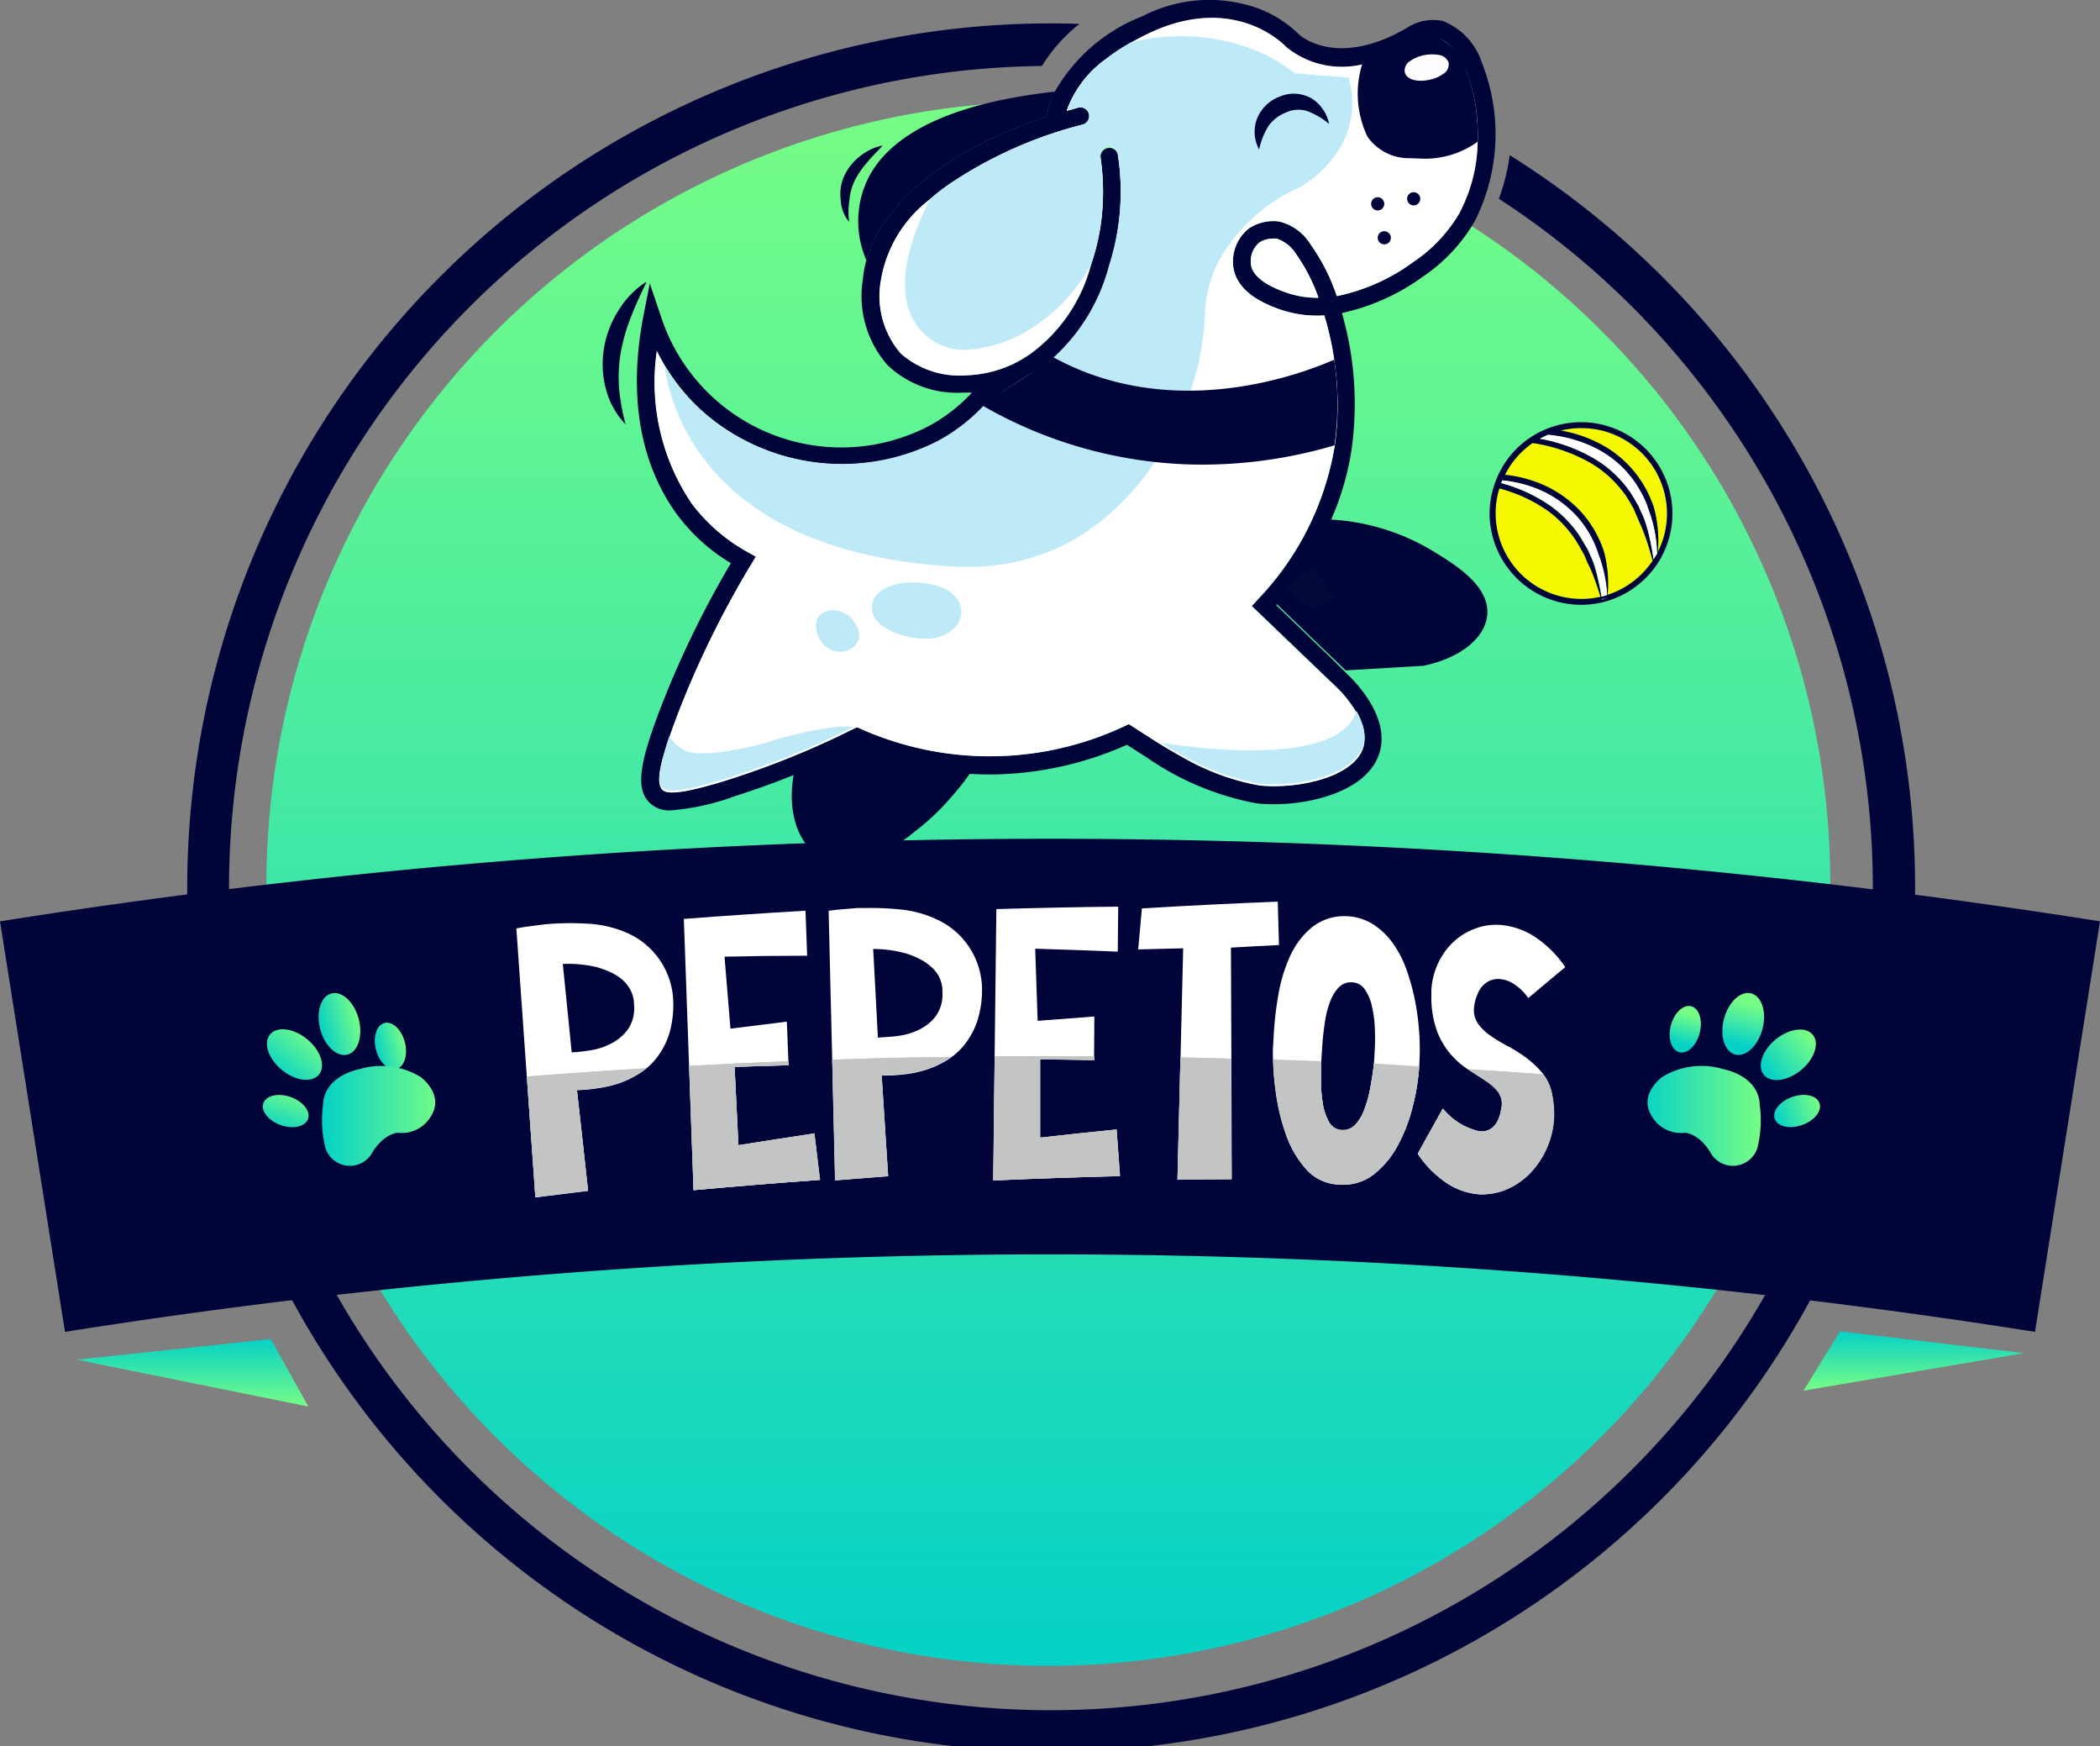 <svg xmlns="http://www.w3.org/2000/svg" xmlns:xlink="http://www.w3.org/1999/xlink" width="96.835" height="80.494" viewBox="0 0 96.835 80.494"><rect x="0" y="0" width="96.835" height="80.494" fill="#808080" stroke="none"/><defs><style>.a{fill:url(#a);}.b{fill:#000438;}.c{fill:#fff;}.d{fill:url(#b);}.e{fill:url(#c);}.f{fill:#c1c5c0;}.g{fill:#c3c5c5;}.h,.k{fill:#31323f;}.i{fill:#beeaf8;}.j{fill:#fffcff;}.k{opacity:0.1;}.l{fill:url(#d);}.m{fill:url(#e);}.n{fill:url(#f);}.o{fill:url(#g);}.p{fill:url(#h);}.q{fill:url(#i);}.r{fill:url(#j);}.s{fill:url(#k);}.t{fill:url(#l);}.u{fill:url(#m);}.v{fill:#f6f800;}</style><linearGradient id="a" x1="0.5" y1="1" x2="0.5" gradientUnits="objectBoundingBox"><stop offset="0" stop-color="#05d1c7"/><stop offset="1" stop-color="#77fd86"/></linearGradient><linearGradient id="b" x1="0.5" y1="1" x2="0.5" gradientUnits="objectBoundingBox"><stop offset="0" stop-color="#77fd86"/><stop offset="1" stop-color="#05d1c7"/></linearGradient><linearGradient id="c" y1="1" y2="0" xlink:href="#b"/><linearGradient id="d" x1="0.065" y1="0.5" x2="0.935" y2="0.5" xlink:href="#a"/><linearGradient id="e" x1="0.17" y1="0.5" x2="0.83" y2="0.5" xlink:href="#a"/><linearGradient id="f" x1="0.17" y1="0.5" x2="0.83" y2="0.5" xlink:href="#a"/><linearGradient id="g" x1="0.017" y1="0.5" x2="0.984" y2="0.5" xlink:href="#a"/><linearGradient id="h" x1="0.002" y1="0.5" x2="1" y2="0.5" xlink:href="#a"/><linearGradient id="i" x1="-0.192" y1="0.5" x2="1.192" y2="0.5" xlink:href="#a"/><linearGradient id="j" x1="-0.024" y1="0.5" x2="1.024" y2="0.5" xlink:href="#a"/><linearGradient id="k" x1="-0.025" y1="0.5" x2="1.025" y2="0.5" xlink:href="#a"/><linearGradient id="l" x1="-0.27" y1="0.5" x2="1.268" y2="0.5" xlink:href="#a"/><linearGradient id="m" x1="0" y1="0.5" x2="0.998" y2="0.5" xlink:href="#a"/></defs><path class="a" d="M36.2,0A36.057,36.057,0,1,1,0,36.057,36.127,36.127,0,0,1,36.2,0Z" transform="translate(12.284 4.682)"/><path class="b" d="M138.3,85.764a9.1,9.1,0,0,1-.5,2.01,37.9,37.9,0,1,1-21.068-6.12,7.425,7.425,0,0,1,1.727-1.939c-.438-.018-.876-.025-1.319-.025A39.837,39.837,0,1,0,138.3,85.764Z" transform="translate(-68.685 -78.612)"/><path class="b" d="M133.837,266.025a290.6,290.6,0,0,0-90.84,0L40,247.1a309.871,309.871,0,0,1,96.835,0Z" transform="translate(-40 -204.627)"/><path class="c" d="M143.27,260.377l.357-.062.95-.125.344-.028a13.313,13.313,0,0,1,1.667,0,5.162,5.162,0,0,1,1.692.383,3.571,3.571,0,0,1,2.213,2.983v.018a4.773,4.773,0,0,1-.141,1.579,3.567,3.567,0,0,1-.546,1.132,3.154,3.154,0,0,1-.8.768,4.44,4.44,0,0,1-.908.461,5.073,5.073,0,0,1-.885.231c-.286.046-.521.078-.708.092l-.318.023a.428.428,0,0,1-.124,0q.261,2.324.516,4.648c-.812.1-1.614.2-2.43.3Q143.706,266.579,143.27,260.377Zm2.79,5.7a7.347,7.347,0,0,0,.74-.1,3,3,0,0,0,.892-.318,2.161,2.161,0,0,0,.74-.655,1.692,1.692,0,0,0,.261-1.118v-.12a1.526,1.526,0,0,0-.2-.62,1.649,1.649,0,0,0-.406-.461,2.575,2.575,0,0,0-.533-.316,4.608,4.608,0,0,0-.581-.207,5.724,5.724,0,0,0-1.561-.145q.207,2.038.41,4.074Z" transform="translate(-119.46 -217.579)"/><path class="c" d="M176.77,258.018q2.8-.214,5.61-.378l.076,2.075q-1.9,0-3.809.044.138,1.66.272,3.318,1.3-.166,2.6-.323l.081,2.01q-1.245.035-2.49.078.09,1.805.178,3.608,1.75-.279,3.5-.542c.085.715.168,1.427.254,2.142q-2.919.208-5.826.473Q176.989,264.271,176.77,258.018Z" transform="translate(-145.237 -215.657)"/><path class="c" d="M205.73,257.2l.36-.046.955-.081h.344a13.076,13.076,0,0,1,1.665.069,5.074,5.074,0,0,1,1.672.461,3.571,3.571,0,0,1,2.075,3.085v.016a4.689,4.689,0,0,1-.214,1.572,3.571,3.571,0,0,1-.6,1.107,3.189,3.189,0,0,1-.839.729,4.562,4.562,0,0,1-.922.417,5.051,5.051,0,0,1-.895.2c-.288.035-.526.055-.712.06H208.3a.358.358,0,0,1-.124-.014q.148,2.336.3,4.667-1.22.09-2.439.191Q205.875,263.41,205.73,257.2Zm2.518,5.829a7.152,7.152,0,0,0,.742-.069,3.019,3.019,0,0,0,.906-.277,2.138,2.138,0,0,0,.77-.618,1.7,1.7,0,0,0,.311-1.107v-.118a1.5,1.5,0,0,0-.171-.629,1.644,1.644,0,0,0-.385-.461,2.606,2.606,0,0,0-.516-.341,4.635,4.635,0,0,0-.569-.231,5.69,5.69,0,0,0-1.552-.217q.111,2.045.217,4.088Z" transform="translate(-167.52 -215.214)"/><path class="c" d="M238.778,256.933q2.808-.083,5.619-.113l-.021,2.075q-1.9-.078-3.807-.136.06,1.665.113,3.325,1.307-.1,2.615-.2l-.014,2.013q-1.245-.023-2.49-.039v3.613q1.764-.2,3.528-.376l.152,2.151q-2.923.069-5.842.2Q238.7,263.19,238.778,256.933Z" transform="translate(-192.834 -215.025)"/><path class="c" d="M269.715,257.971q-1.038.021-2.075.051.083-.948.171-1.891,3.126-.187,6.264-.311.032,1,.058,2c-.738.037-1.478.076-2.216.12q.025,5.34.037,10.677-1.25,0-2.5.025Q269.579,263.3,269.715,257.971Z" transform="translate(-215.156 -214.255)"/><path class="c" d="M297.659,271.116a2.128,2.128,0,0,1-1.533-.692,4.758,4.758,0,0,1-.941-1.6,9.556,9.556,0,0,1-.48-2.006,13.424,13.424,0,0,1-.127-1.932l.042-.733a15.892,15.892,0,0,1,.214-1.808,7.19,7.19,0,0,1,.537-1.764,3.689,3.689,0,0,1,1.005-1.328,2.393,2.393,0,0,1,1.593-.514,2.441,2.441,0,0,1,1.213.364,3.315,3.315,0,0,1,.922.874,5.071,5.071,0,0,1,.636,1.229,10.043,10.043,0,0,1,.39,1.418,11.442,11.442,0,0,1,.194,1.462,10.8,10.8,0,0,1,.012,1.36,1.2,1.2,0,0,1-.012.2,9.851,9.851,0,0,1-.3,1.87,7.578,7.578,0,0,1-.692,1.8,4.24,4.24,0,0,1-1.107,1.326A2.29,2.29,0,0,1,297.659,271.116Zm.1-2.5a.77.77,0,0,0,.625-.263,2.1,2.1,0,0,0,.422-.722,6,6,0,0,0,.258-.959c.065-.346.115-.671.154-.975s.039-.544.058-.816a10,10,0,0,0,0-1.017,5.037,5.037,0,0,0-.138-1,2.144,2.144,0,0,0-.327-.759.727.727,0,0,0-.576-.318.791.791,0,0,0-.629.244,1.923,1.923,0,0,0-.4.676,4.46,4.46,0,0,0-.231.922c-.051.344-.09.68-.115,1.01l-.048.749c-.014.307-.018.641-.016,1.005a6.034,6.034,0,0,0,.09,1.028,2.391,2.391,0,0,0,.288.823.673.673,0,0,0,.572.357Z" transform="translate(-235.883 -216.503)"/><path class="c" d="M326.36,272.883a3.14,3.14,0,0,1-1.436-.486,4.812,4.812,0,0,1-1.383-1.383q.574-1.035,1.153-2.075a3,3,0,0,0,1.69,1.047q.752.053.975-.871l.055-.3a.941.941,0,0,0-.2-.692,2.579,2.579,0,0,0-.583-.5l-.772-.5a3.787,3.787,0,0,1-.791-.692,3.5,3.5,0,0,1-.629-1.054,4.555,4.555,0,0,1-.27-1.614c0-.09,0-.182,0-.272a3.373,3.373,0,0,1,.3-1.238,3.245,3.245,0,0,1,.692-.982,2.984,2.984,0,0,1,1-.629,2.714,2.714,0,0,1,1.2-.178,3.389,3.389,0,0,1,1.522.51,5.059,5.059,0,0,1,1.462,1.434q-.858.713-1.706,1.427a2.351,2.351,0,0,0-.611-.616,1.431,1.431,0,0,0-.71-.263.961.961,0,0,0-.574.141,1.125,1.125,0,0,0-.44.544,2.007,2.007,0,0,0-.168.655,1.088,1.088,0,0,0,.194.731,2.369,2.369,0,0,0,.579.551,7.929,7.929,0,0,0,.8.482,6.54,6.54,0,0,1,.851.539,4.2,4.2,0,0,1,.729.692,2.228,2.228,0,0,1,.438.975,4.506,4.506,0,0,1,.067,1.169,4,4,0,0,1-.362,1.383,3.95,3.95,0,0,1-.777,1.114,3.262,3.262,0,0,1-1.072.715,2.737,2.737,0,0,1-1.222.237Z" transform="translate(-258.167 -217.824)"/><path class="d" d="M55.33,344.39l8.953-.95,1.731,3.11Z" transform="translate(-51.796 -281.71)"/><path class="e" d="M400.7,344.624l1.688-2.734,8.478,1.005Z" transform="translate(-317.538 -280.516)"/><path class="f" d="M150.871,289.18a2.016,2.016,0,0,1-.249.182,4.513,4.513,0,0,1-.908.461,5.23,5.23,0,0,1-.883.231c-.286.046-.523.078-.712.09l-.314.025a.364.364,0,0,1-.127,0q.263,2.324.514,4.646-1.215.148-2.43.307l-.392-5.561Q148.118,289.341,150.871,289.18Z" transform="translate(-121.076 -239.933)"/><path class="f" d="M183.856,293.231c-1.948.138-3.887.3-5.831.475-.069-1.909-.138-3.823-.205-5.729q2.289-.129,4.579-.217v.184c-.83.023-1.655.048-2.485.076.055,1.206.118,2.407.175,3.613q1.75-.279,3.507-.544C183.688,291.8,183.768,292.516,183.856,293.231Z" transform="translate(-146.044 -238.84)"/><path class="f" d="M211.926,286.93a2.379,2.379,0,0,1-.231.145,4.133,4.133,0,0,1-.922.417,4.924,4.924,0,0,1-.892.2c-.291.032-.528.053-.715.058h-.316a.463.463,0,0,1-.122,0q.15,2.331.3,4.662l-2.444.194q-.065-2.767-.129-5.547Q209.189,286.946,211.926,286.93Z" transform="translate(-168.074 -238.2)"/><path class="f" d="M244.5,292.29q-2.923.071-5.842.2.032-2.857.065-5.718,2.289-.016,4.584,0v.173c-.83-.018-1.662-.035-2.492-.042v3.613q1.761-.2,3.525-.376C244.4,290.859,244.452,291.576,244.5,292.29Z" transform="translate(-192.857 -238.073)"/><path class="f" d="M277.985,292.617c-.83,0-1.665.012-2.495.025q.065-2.822.138-5.633c.777.014,1.554.03,2.336.058Q277.98,289.837,277.985,292.617Z" transform="translate(-221.196 -238.262)"/><path class="f" d="M301.365,287.751a10.052,10.052,0,0,1-.3,1.844,7.378,7.378,0,0,1-.692,1.8,4.314,4.314,0,0,1-1.1,1.323,2.276,2.276,0,0,1-1.563.461,2.117,2.117,0,0,1-1.533-.692,4.773,4.773,0,0,1-.941-1.6,9.7,9.7,0,0,1-.48-2.006,14.2,14.2,0,0,1-.12-1.443c.742.021,1.478.048,2.218.078-.012.29-.016.609-.012.952a5.812,5.812,0,0,0,.085,1.026,2.506,2.506,0,0,0,.29.825.675.675,0,0,0,.574.355h.016a.772.772,0,0,0,.625-.258,2.094,2.094,0,0,0,.417-.724,6.065,6.065,0,0,0,.263-.959c.06-.344.113-.671.15-.978a1.286,1.286,0,0,0,0-.134Z" transform="translate(-235.923 -238.593)"/><path class="f" d="M329.811,291.716a4.007,4.007,0,0,1-1.137,2.5,3.419,3.419,0,0,1-1.072.717,2.766,2.766,0,0,1-1.245.2,3.131,3.131,0,0,1-1.434-.487,4.843,4.843,0,0,1-1.383-1.383c.38-.692.77-1.383,1.153-2.075a3.019,3.019,0,0,0,1.695,1.051c.5.032.823-.258.973-.874.018-.1.037-.205.053-.3a.922.922,0,0,0-.2-.692,2.71,2.71,0,0,0-.583-.5l-.775-.493h0q1.729.1,3.458.231a2.2,2.2,0,0,1,.415.936A4.6,4.6,0,0,1,329.811,291.716Z" transform="translate(-258.167 -240.087)"/><path class="g" d="M145.37,289.57q.2,2.783.392,5.561,1.217-.159,2.43-.307-.254-2.319-.514-4.646a.364.364,0,0,0,.127,0l.314-.025c.189-.011.427-.044.712-.09a5.227,5.227,0,0,0,.883-.231,4.51,4.51,0,0,0,.908-.461,2.02,2.02,0,0,0,.249-.182Q148.118,289.351,145.37,289.57Z" transform="translate(-121.076 -239.941)"/><path class="g" d="M183.626,291.089q-1.757.267-3.507.544c-.058-1.206-.12-2.407-.175-3.613.83-.028,1.655-.053,2.485-.076v-.184q-2.289.09-4.579.217c.067,1.907.136,3.82.205,5.729,1.944-.18,3.883-.337,5.831-.475C183.792,292.516,183.711,291.8,183.626,291.089Z" transform="translate(-146.068 -238.84)"/><path class="g" d="M206.43,287.039q.065,2.767.129,5.547l2.444-.194q-.15-2.329-.3-4.662a.463.463,0,0,0,.122,0h.316a7.1,7.1,0,0,0,.715-.058,4.927,4.927,0,0,0,.892-.2,4.135,4.135,0,0,0,.922-.417,2.367,2.367,0,0,0,.231-.145Q209.169,286.931,206.43,287.039Z" transform="translate(-168.058 -238.185)"/><path class="g" d="M244.371,290.142q-1.766.175-3.525.376V286.9c.83,0,1.662.023,2.492.041v-.173q-2.306-.016-4.584,0-.035,2.863-.065,5.718,2.921-.131,5.842-.2C244.475,291.576,244.419,290.859,244.371,290.142Z" transform="translate(-192.88 -238.073)"/><path class="g" d="M277.964,287.068c-.782-.028-1.559-.044-2.336-.058q-.071,2.815-.138,5.633c.83-.014,1.665-.021,2.495-.025Q277.978,289.841,277.964,287.068Z" transform="translate(-221.196 -238.262)"/><path class="g" d="M299.277,287.694a1.3,1.3,0,0,1,0,.134c-.037.307-.09.634-.15.978a6.067,6.067,0,0,1-.263.959,2.093,2.093,0,0,1-.417.724.772.772,0,0,1-.625.258h-.016a.675.675,0,0,1-.574-.355,2.506,2.506,0,0,1-.291-.825,5.809,5.809,0,0,1-.085-1.026c0-.344,0-.662.012-.952-.74-.03-1.476-.058-2.218-.078a14.182,14.182,0,0,0,.12,1.443,9.7,9.7,0,0,0,.48,2.006,4.773,4.773,0,0,0,.941,1.6,2.116,2.116,0,0,0,1.533.692,2.276,2.276,0,0,0,1.563-.461,4.314,4.314,0,0,0,1.1-1.323,7.378,7.378,0,0,0,.692-1.8,10.057,10.057,0,0,0,.3-1.844Q300.326,287.743,299.277,287.694Z" transform="translate(-235.938 -238.647)"/><path class="g" d="M329.793,290.547a2.2,2.2,0,0,0-.415-.936q-1.736-.129-3.458-.231h0l.775.493a2.71,2.71,0,0,1,.583.5.922.922,0,0,1,.2.692c-.016.1-.035.2-.053.3-.15.616-.473.906-.973.874a3.033,3.033,0,0,1-1.695-1.051c-.383.692-.772,1.383-1.153,2.075a4.842,4.842,0,0,0,1.383,1.383,3.131,3.131,0,0,0,1.434.487,2.767,2.767,0,0,0,1.245-.2,3.419,3.419,0,0,0,1.072-.717,4.007,4.007,0,0,0,1.137-2.5A4.6,4.6,0,0,0,329.793,290.547Z" transform="translate(-258.214 -240.087)"/><path class="h" d="M247.128,148.93l-.118.081c.044-.023.085-.053.122-.076Z" transform="translate(-199.282 -131.93)"/><path class="b" d="M206.4,77.929a3.093,3.093,0,0,0-1.8-1.946,2.193,2.193,0,0,0-1.669.318c-3.228,1.877-4.922.348-4.975.3a5.358,5.358,0,0,0-1.939-1.222,6.7,6.7,0,0,0-5.28.383,7.955,7.955,0,0,0-4.035,3.47,4.259,4.259,0,0,0-.32.862c-.028.111-.044.208-.058.29-3.841,1.277-6.624,3.228-7.825,5.434a5.3,5.3,0,0,0-.491,1.194,4.744,4.744,0,0,0-.157.853,4.817,4.817,0,0,0,1.153,4,4.662,4.662,0,0,0,3.472,1.247h.4a7.65,7.65,0,0,1-1.964,1.529,8.745,8.745,0,0,1-12.39-5.084l-.5-1.478-.3,1.531c-.874,4.586.36,7.486,1.556,9.119a8.579,8.579,0,0,0,2.483,2.246,45,45,0,0,0-3.228,6.638c-1.026,2.661-1.153,3.772-.526,4.4a1.277,1.277,0,0,0,1,.355,10.931,10.931,0,0,0,2.93-.65c.9-.286,1.812-.613,2.711-.973.316-.127.632-.258.945-.392q1-.422,1.974-.9a15.575,15.575,0,0,0,4.307,1.153c.316.039.629.065.945.085.387.021.782.028,1.169.021a15.7,15.7,0,0,0,6.036-1.365c.293.187.842.539.89.567a13.071,13.071,0,0,0,5.111,2.137c1.983.205,5.167-.424,5.674-2.439.364-1.434-.839-2.845-1.383-3.392l-.231-.231-.786-.775-2.393-2.306a15.193,15.193,0,0,0,2.128-3.078c.134-.265.265-.53.38-.8a12.822,12.822,0,0,0,.961-3.244,15.123,15.123,0,0,0-.438-6.343,9.914,9.914,0,0,0,3.726-1.672,7.751,7.751,0,0,0,2.386-2.536A8.886,8.886,0,0,0,206.4,77.929Zm-.205,3.636a7.242,7.242,0,0,1-.846,3.281,6.933,6.933,0,0,1-2.156,2.269,8.954,8.954,0,0,1-3.493,1.549,9.042,9.042,0,0,0-1.215-2.391,2.325,2.325,0,0,0-1.457-1.051,2.038,2.038,0,0,0-1.383.323,1.95,1.95,0,0,0-.708,1.844c.148.825.883,1.466,2.2,1.909a5.268,5.268,0,0,0,1.987.256,14.188,14.188,0,0,1,.461,2.075c.039.279.071.565.1.855a13.869,13.869,0,0,1,.021,2.211c-.025.3-.058.593-.1.885a.208.208,0,0,1-.012.083,13.39,13.39,0,0,1-3.534,6.986l-.274.3,4,3.832a5.6,5.6,0,0,1,.842,1.1,3.121,3.121,0,0,1,.242.528,1.7,1.7,0,0,1,.078.985c-.369,1.459-3.073,2.006-4.8,1.826a10.978,10.978,0,0,1-3.546-1.3c-.32-.178-.655-.369-1.008-.586h0l-.2-.127c-.069-.039-1.084-.692-1.084-.692l-.189-.122-.2.092a14.606,14.606,0,0,1-11.1.549c-.362-.127-.712-.265-1.061-.422l-.175-.076-.178.085-.27.131a39.833,39.833,0,0,1-5.418,2.183c-1.863.588-2.847.745-3.1.491s-.189-.818.134-1.872c.046-.159.1-.33.164-.51.115-.344.254-.724.417-1.153a44.039,44.039,0,0,1,3.368-6.859l.217-.36-.364-.205a8.123,8.123,0,0,1-2.587-2.236,9.965,9.965,0,0,1-1.614-7.039c.111.231.231.45.376.692a10.145,10.145,0,0,0,.586.858h0a9.135,9.135,0,0,0,1.436,1.487,9.741,9.741,0,0,0,10.58,1.123,8.3,8.3,0,0,0,2.075-1.589,5.937,5.937,0,0,1,.715-.535l.078-.055c.461-.314,1-.662,1.293-.848.058-.032.106-.067.143-.085l.032-.016.136-.088.106-.074h.012l.231-.152a5.517,5.517,0,0,0,.493-.385,8.705,8.705,0,0,0,2.578-4.261,11.26,11.26,0,0,0,.394-5.1.409.409,0,0,0-.809.113,10.818,10.818,0,0,1,0,3.159,10.148,10.148,0,0,1-.376,1.591c-.016.058-.037.113-.058.175a7.4,7.4,0,0,1-2.7,4.049,5.4,5.4,0,0,1-3,1.058,4.118,4.118,0,0,1-3.071-1,4.047,4.047,0,0,1-.922-3.35,5.88,5.88,0,0,1,2.253-3.751,10.388,10.388,0,0,1,.83-.655,19.64,19.64,0,0,1,6.225-2.794.413.413,0,0,0,.286-.5.406.406,0,0,0-.5-.286l-.526.148a4.974,4.974,0,0,1,1.81-2.384,9.1,9.1,0,0,1,1.153-.759c.27-.157.565-.307.885-.461,3.919-1.819,6.181.551,6.292.671a4.062,4.062,0,0,0,3.5.789,5.788,5.788,0,0,0,.911-.231,8.572,8.572,0,0,0,1.559-.719,1.383,1.383,0,0,1,1.044-.231c.461.122.908.662,1.257,1.476a7.234,7.234,0,0,1,.5,2.075,8.608,8.608,0,0,1,.035,1.229Zm-7.339,7.175a4.3,4.3,0,0,1-1.459-.231c-1.252-.427-1.593-.922-1.651-1.275a1.127,1.127,0,0,1,.385-1.042,1.178,1.178,0,0,1,.639-.18,1.219,1.219,0,0,1,.154,0,1.689,1.689,0,0,1,.908.729A7.99,7.99,0,0,1,198.857,88.74Z" transform="translate(-138.059 -75.013)"/><path class="c" d="M293.271,125.439a4.3,4.3,0,0,1-1.459-.231c-1.252-.427-1.593-.922-1.651-1.275a1.127,1.127,0,0,1,.385-1.042,1.178,1.178,0,0,1,.639-.18,1.219,1.219,0,0,1,.154,0,1.689,1.689,0,0,1,.908.729,7.986,7.986,0,0,1,1.024,2Z" transform="translate(-232.473 -111.713)"/><path class="c" d="M209,84.265a7.242,7.242,0,0,1-.846,3.281A6.932,6.932,0,0,1,206,89.814a8.954,8.954,0,0,1-3.493,1.549,9.043,9.043,0,0,0-1.215-2.391,2.325,2.325,0,0,0-1.457-1.051,2.038,2.038,0,0,0-1.383.323,1.95,1.95,0,0,0-.708,1.844c.148.825.883,1.466,2.2,1.909a5.268,5.268,0,0,0,1.987.256,14.188,14.188,0,0,1,.461,2.075c.039.279.071.565.1.855A13.869,13.869,0,0,1,202.5,97.4c-.025.3-.058.593-.1.885a.207.207,0,0,1-.012.083,13.39,13.39,0,0,1-3.534,6.986l-.274.3,4,3.832a5.6,5.6,0,0,1,.842,1.1,3.122,3.122,0,0,1,.242.528,1.7,1.7,0,0,1,.078.984c-.369,1.459-3.073,2.006-4.8,1.826a10.978,10.978,0,0,1-3.546-1.3c-.32-.178-.655-.369-1.008-.586h0l-.2-.127c-.069-.039-1.084-.692-1.084-.692l-.189-.122-.2.092a14.606,14.606,0,0,1-11.1.549c-.362-.127-.712-.265-1.061-.422l-.175-.076-.178.085-.27.131a39.833,39.833,0,0,1-5.418,2.183c-1.863.588-2.847.745-3.1.491s-.189-.818.134-1.872c.046-.159.1-.33.164-.51.115-.344.254-.724.417-1.153a44.038,44.038,0,0,1,3.368-6.859l.217-.36-.364-.205a8.123,8.123,0,0,1-2.587-2.236,9.965,9.965,0,0,1-1.614-7.039c.111.231.231.45.376.692a10.153,10.153,0,0,0,.586.858h0a9.134,9.134,0,0,0,1.436,1.487,9.741,9.741,0,0,0,10.58,1.123,8.3,8.3,0,0,0,2.075-1.589,5.937,5.937,0,0,1,.715-.535l.078-.055c.461-.314,1-.662,1.293-.848.058-.032.106-.067.143-.085l.032-.016.136-.088.106-.074h.012l.231-.152a5.515,5.515,0,0,0,.493-.385,8.705,8.705,0,0,0,2.578-4.261,11.26,11.26,0,0,0,.394-5.1.409.409,0,1,0-.809.113,10.819,10.819,0,0,1,0,3.159,10.146,10.146,0,0,1-.376,1.591c-.016.058-.037.113-.058.175a7.4,7.4,0,0,1-2.7,4.049,5.4,5.4,0,0,1-3,1.058,4.118,4.118,0,0,1-3.071-1,4.048,4.048,0,0,1-.922-3.35,5.88,5.88,0,0,1,2.253-3.751,10.382,10.382,0,0,1,.83-.655,19.639,19.639,0,0,1,6.225-2.794.413.413,0,0,0,.286-.5.406.406,0,0,0-.5-.286l-.526.148a4.974,4.974,0,0,1,1.81-2.384,9.1,9.1,0,0,1,1.153-.759c.27-.157.565-.307.885-.461,3.919-1.819,6.181.551,6.292.671a4.062,4.062,0,0,0,3.5.789,5.789,5.789,0,0,0,.911-.231,8.573,8.573,0,0,0,1.559-.719,1.383,1.383,0,0,1,1.044-.231c.461.122.908.662,1.257,1.476a7.235,7.235,0,0,1,.5,2.075A8.6,8.6,0,0,1,209,84.265Z" transform="translate(-140.863 -77.713)"/><path class="i" d="M202.235,89.22A8.063,8.063,0,0,0,198.5,92.6a5.777,5.777,0,0,0-.65,2.6,13.9,13.9,0,0,1-.217,1.757c-.613,3.166-2.852,7.131-6.467,8.847a9.873,9.873,0,0,1-4.277.922c-.493,0-.9-.028-1.194-.053-10.8-.828-12.5-7.276-12.759-9.222a10.143,10.143,0,0,0,.586.858h0a9.135,9.135,0,0,0,1.436,1.487,9.741,9.741,0,0,0,10.58,1.123,8.3,8.3,0,0,0,2.075-1.589,5.936,5.936,0,0,1,.715-.535l.078-.055c.461-.314,1-.662,1.293-.848.058-.032.106-.067.143-.085l.032-.016.136-.088.106-.074h.012l.231-.152a5.513,5.513,0,0,0,.493-.385,8.705,8.705,0,0,0,2.578-4.261,11.26,11.26,0,0,0,.415-5.088.409.409,0,1,0-.809.113,10.817,10.817,0,0,1,0,3.159,10.145,10.145,0,0,1-.376,1.591c-.016.058-.037.113-.058.175a8.03,8.03,0,0,1-2.866,3.02,6.244,6.244,0,0,1-2.914.922,2.642,2.642,0,0,1-2.273-1.164c-1.153-1.63-.173-4.212.62-5.778a10.374,10.374,0,0,1,.83-.655,19.639,19.639,0,0,1,6.225-2.794.413.413,0,0,0,.286-.5.406.406,0,0,0-.5-.286l-.526.148A4.974,4.974,0,0,1,193.3,83.3a9.1,9.1,0,0,1,1.153-.759,9.529,9.529,0,0,1,5.049.134,7.516,7.516,0,0,1,2.495,1.3l2.481.2.037.138C205.3,87.553,202.279,89.2,202.235,89.22Z" transform="translate(-142.29 -80.595)"/><path class="b" d="M252.913,149.8c-.025.3-.058.593-.1.885a21.564,21.564,0,0,1-6.078.888,20.319,20.319,0,0,1-10.126-2.709,5.931,5.931,0,0,1,.715-.535l1.805-1.169.231-.152a5.512,5.512,0,0,0,.493-.385c5.609,3.078,11.627.692,12.95.111.039.279.071.565.1.855A13.869,13.869,0,0,1,252.913,149.8Z" transform="translate(-191.28 -130.154)"/><path class="h" d="M241.486,149.73l-1.436.934c.461-.314,1-.662,1.293-.848A1.373,1.373,0,0,0,241.486,149.73Z" transform="translate(-193.927 -132.546)"/><path class="b" d="M206.631,225.556a12.925,12.925,0,0,1-.9,1.153,11.374,11.374,0,0,1-1.752,1.651,5.984,5.984,0,0,1-3.26,1.383,2.107,2.107,0,0,1-1.081-.281c-1.054-.613-1.506-2.183-1.178-3.846.316-.127.632-.258.945-.392q1-.422,1.974-.9a15.573,15.573,0,0,0,4.307,1.153C206,225.51,206.315,225.535,206.631,225.556Z" transform="translate(-161.845 -189.987)"/><path class="b" d="M305.006,183.618c-.127,1.063-1.289,1.967-2.958,2.306h-.058l-3.509.208-.8-.768-2.393-2.306a15.193,15.193,0,0,0,2.128-3.078c.134-.265.265-.53.38-.8a10.186,10.186,0,0,1,4.662,1.423C303.537,181.26,305.165,182.246,305.006,183.618Z" transform="translate(-236.431 -155.228)"/><path class="b" d="M220.717,93.33a4.26,4.26,0,0,0-.32.862c-.028.111-.044.208-.058.291-3.841,1.277-6.624,3.228-7.825,5.434a5.3,5.3,0,0,0-.491,1.194,4.5,4.5,0,0,1,.118-3.866C213.272,95.151,216.158,93.837,220.717,93.33Z" transform="translate(-172.069 -89.107)"/><path class="b" d="M161.583,138.125a3.654,3.654,0,0,1-.9-1.6,4.42,4.42,0,0,1-.1-1.879,4.612,4.612,0,0,1,.662-1.752,4.125,4.125,0,0,1,1.27-1.323l.023.018c-.265.551-.51,1.07-.71,1.6a8.5,8.5,0,0,0-.461,1.591,6.846,6.846,0,0,0-.088,1.642A9.724,9.724,0,0,0,161.583,138.125Z" transform="translate(-132.736 -118.565)"/><path class="b" d="M208.47,107.628a1.69,1.69,0,0,1-.385-1.005,2,2,0,0,1,.182-1.153,2.416,2.416,0,0,1,.726-.883,2.5,2.5,0,0,1,1-.477l.012.018c-.254.27-.5.514-.712.77a4.175,4.175,0,0,0-.549.8,2.571,2.571,0,0,0-.256.906,3.581,3.581,0,0,0-.016,1.024Z" transform="translate(-169.317 -97.401)"/><path class="j" d="M322.675,86.782a1.586,1.586,0,0,1-.627.263,1.744,1.744,0,0,1-.4.044,1.232,1.232,0,0,1-.284-.028c-.339-.074-.424-.258-.45-.364a.509.509,0,0,1,.263-.514,1.812,1.812,0,0,1,1.307-.272.54.54,0,0,1,.461.367A.512.512,0,0,1,322.675,86.782Z" transform="translate(-256.145 -83.377)"/><path class="b" d="M317.048,86.076a7.235,7.235,0,0,0-.5-2.075,2.4,2.4,0,0,0-1.257-1.476,1.383,1.383,0,0,0-1.044.231,8.572,8.572,0,0,1-1.559.719,5.79,5.79,0,0,1-.911.231,4.6,4.6,0,0,0,.231,3.362,2.312,2.312,0,0,0,1.909,1c.173,0,.337.016.5.016a4.137,4.137,0,0,0,2.679-.777A8.607,8.607,0,0,0,317.048,86.076Zm-3.06-2.495a1.812,1.812,0,0,1,1.307-.272.54.54,0,0,1,.461.367.512.512,0,0,1-.263.514,1.586,1.586,0,0,1-.627.263,1.746,1.746,0,0,1-.4.044,1.234,1.234,0,0,1-.284-.028c-.339-.074-.424-.258-.45-.364A.509.509,0,0,1,313.989,83.582Z" transform="translate(-248.955 -80.776)"/><path class="i" d="M218.173,193.85a1.86,1.86,0,0,1-1.383.514,3.514,3.514,0,0,1-.908-.127c-1.335-.364-1.531-.98-1.531-1.316a.873.873,0,0,1,.016-.161c.164-.749,1.24-1.141,2.557-.934,1.077.178,1.409.692,1.506.982A1.019,1.019,0,0,1,218.173,193.85Z" transform="translate(-174.152 -164.92)"/><path class="i" d="M205.088,198.819a.879.879,0,0,1-.768.4h-.067a1.114,1.114,0,0,1-.941-.692c-.256-.606-.037-.987.258-1.141a1.166,1.166,0,0,1,1.453.565A.789.789,0,0,1,205.088,198.819Z" transform="translate(-165.573 -169.176)"/><path class="i" d="M180.806,220.685l-.27.131a39.831,39.831,0,0,1-5.4,2.176c-1.863.588-2.847.745-3.1.491s-.189-.819.134-1.872c.046-.159.1-.33.164-.51a1.735,1.735,0,0,0,.318.387,1.959,1.959,0,0,0,.427.277c.895.415,3.659-.35,3.659-.35a17.553,17.553,0,0,1,3.325-.754A3.276,3.276,0,0,1,180.806,220.685Z" transform="translate(-141.47 -187.158)"/><path class="i" d="M281.5,219.044c-.369,1.459-3.073,2.006-4.8,1.826a10.979,10.979,0,0,1-3.546-1.3c-.32-.178-.655-.369-1.008-.586,1.614.254,6.456.874,8.358-.544a1.764,1.764,0,0,0,.671-.922,3.126,3.126,0,0,1,.242.528A1.7,1.7,0,0,1,281.5,219.044Z" transform="translate(-218.626 -184.748)"/><ellipse class="b" cx="0.304" cy="0.304" rx="0.304" ry="0.304" transform="translate(63.224 9.093)"/><ellipse class="b" cx="0.304" cy="0.304" rx="0.304" ry="0.304" transform="translate(63.528 10.658)"/><ellipse class="b" cx="0.304" cy="0.304" rx="0.304" ry="0.304" transform="translate(64.884 8.86)"/><path class="h" d="M241.486,149.676l.032-.016-1.469.95c.461-.314,1-.662,1.293-.848A1.371,1.371,0,0,0,241.486,149.676Z" transform="translate(-193.927 -132.492)"/><path class="h" d="M247.132,148.95l-.122.076.106-.074Z" transform="translate(-199.282 -131.945)"/><path class="b" d="M291.137,96.317a1.708,1.708,0,0,1-.111-1.383,1.8,1.8,0,0,1,1.058-1.054,1.642,1.642,0,0,1,1.508.106,1.814,1.814,0,0,1,.77,1.153,3.419,3.419,0,0,0-1.033-.6,1.353,1.353,0,0,0-.955.074,1.773,1.773,0,0,0-.791.6A3.3,3.3,0,0,0,291.137,96.317Z" transform="translate(-233.076 -89.426)"/><path class="k" d="M299.245,189.957c-.523.254-.895.438-1.058.512a6.607,6.607,0,0,1-1.287-1.035,12.786,12.786,0,0,1,1.358-.964A9.02,9.02,0,0,0,299.245,189.957Z" transform="translate(-237.67 -162.378)"/><ellipse class="l" cx="1.459" cy="0.918" rx="1.459" ry="0.918" transform="translate(80.752 48.837) rotate(-39.23)"/><ellipse class="m" cx="1.457" cy="0.918" rx="1.457" ry="0.918" transform="matrix(0.254, -0.967, 0.967, 0.254, 79.125, 48.379)"/><ellipse class="n" cx="1.095" cy="0.688" rx="1.095" ry="0.688" transform="translate(76.772 48.337) rotate(-75.548)"/><ellipse class="o" cx="1.093" cy="0.687" rx="1.093" ry="0.687" transform="translate(81.609 50.931) rotate(-19.4)"/><path class="p" d="M374.685,290.536a5.28,5.28,0,0,1-.1,2,1.183,1.183,0,0,1-2.188.189c-.546-.86-1.153-.874-1.153-.874a1.561,1.561,0,0,1-1.559-.811c-.574-.982.5-1.757.5-1.757a3.477,3.477,0,0,1,2.79-.376C374.754,289.307,374.685,290.536,374.685,290.536Z" transform="translate(-293.545 -239.631)"/><ellipse class="q" cx="0.918" cy="1.459" rx="0.918" ry="1.459" transform="translate(11.868 48.402) rotate(-50.77)"/><ellipse class="r" cx="0.918" cy="1.457" rx="0.918" ry="1.457" transform="matrix(0.967, -0.254, 0.254, 0.967, 14.395, 46.031)"/><ellipse class="s" cx="0.688" cy="1.095" rx="0.688" ry="1.095" transform="translate(17.063 47.33) rotate(-14.452)"/><ellipse class="t" cx="0.687" cy="1.093" rx="0.687" ry="1.093" transform="translate(11.915 51.504) rotate(-70.6)"/><path class="u" d="M104.449,290.536a5.279,5.279,0,0,0,.1,2,1.183,1.183,0,0,0,2.188.189c.546-.86,1.153-.874,1.153-.874a1.561,1.561,0,0,0,1.559-.811c.574-.982-.5-1.757-.5-1.757a3.477,3.477,0,0,0-2.79-.376C104.38,289.307,104.449,290.536,104.449,290.536Z" transform="translate(-89.548 -239.631)"/><path class="v" d="M343.953,177.916a3.868,3.868,0,0,1-.883.1,3.952,3.952,0,0,1-3.949-3.943,3.865,3.865,0,0,1,.173-1.153,7,7,0,0,1,2.227,1.026,5.2,5.2,0,0,1,1.319,1.4c.115.189.219.376.327.563s.141.348.231.514a5.15,5.15,0,0,1,.231.528C343.745,177.264,343.851,177.591,343.953,177.916Z" transform="translate(-270.155 -150.406)"/><path class="v" d="M349.552,162.09l-.03.014h-.032Z" transform="translate(-278.134 -142.063)"/><path class="v" d="M360.616,194.83c-.083.023-.159.046-.231.065l-.025-.016h.023Z" transform="translate(-286.498 -167.273)"/><path class="v" d="M345.159,176.592l-.037.012a2.131,2.131,0,0,1-.217.06c-.053-.339-.125-.676-.207-1.01-.048-.191-.1-.383-.166-.565s-.157-.357-.231-.537v-.012c-.113-.194-.231-.39-.339-.579a5.076,5.076,0,0,0-.4-.544,5.3,5.3,0,0,0-.989-.922,7.148,7.148,0,0,0-2.294-1.063h0c.014-.041.028-.083.044-.122h0a5.852,5.852,0,0,1,1.844.491,5.036,5.036,0,0,1,1.614,1.19,4.8,4.8,0,0,1,.98,1.741A6.24,6.24,0,0,1,345.159,176.592Z" transform="translate(-271.048 -149.166)"/><path class="v" d="M347.8,169.264a.818.818,0,0,1-.048.074,3.954,3.954,0,0,1-2.02,1.492,5.8,5.8,0,0,0-.154-1.937,5.021,5.021,0,0,0-1.035-1.844,5.28,5.28,0,0,0-1.7-1.252,5.872,5.872,0,0,0-1.844-.5,3.882,3.882,0,0,1,1.275-1.464,7.67,7.67,0,0,1,2.714.943,4.95,4.95,0,0,1,1.13.922,4.836,4.836,0,0,1,.461.57c.134.2.249.417.371.622v.014l.258.6c.095.208.178.41.254.622C347.589,168.5,347.7,168.877,347.8,169.264Z" transform="translate(-271.602 -143.408)"/><path class="v" d="M353.391,167.636c-.035.067-.072.136-.111.2-.014.023-.028.046-.044.069-.051-.376-.122-.749-.21-1.12-.055-.231-.115-.445-.187-.659s-.184-.417-.272-.629v-.014c-.131-.214-.247-.436-.387-.65a5.475,5.475,0,0,0-.477-.6,5.219,5.219,0,0,0-1.19-.966,7.561,7.561,0,0,0-2.513-.922,3.428,3.428,0,0,1,.383-.182,6.055,6.055,0,0,1,2.008.533,4.842,4.842,0,0,1,2.273,2.128,4.291,4.291,0,0,1,.231.477c.062.164.115.33.177.5A6.121,6.121,0,0,1,353.391,167.636Z" transform="translate(-276.988 -142.121)"/><path class="v" d="M356.62,166.519a6.089,6.089,0,0,0-.134-1.826,2.765,2.765,0,0,0-.173-.528,4.81,4.81,0,0,0-.231-.5,5.073,5.073,0,0,0-2.393-2.243,6.076,6.076,0,0,0-1.549-.484,4,4,0,0,1,.952-.113,3.947,3.947,0,0,1,3.947,3.943A3.907,3.907,0,0,1,356.62,166.519Z" transform="translate(-280.174 -141.089)"/><path class="b" d="M341.365,162.084h.032l.03-.014Zm2.52,7.578h-.023l.025.016h-.039l.023.014.256-.088Zm-4.793-5.388v0Zm-.161.088.145-.367a3.286,3.286,0,0,0-.145.364Z" transform="translate(-270.009 -142.053)"/><path class="v" d="M360.32,195v.021h.021Z" transform="translate(-286.467 -167.404)"/><path class="b" d="M342.154,159.66a4.2,4.2,0,0,0-1.6.311,4.106,4.106,0,0,0-.756.4,4.168,4.168,0,0,0-1.494,1.771l-.145.367a4.13,4.13,0,0,0-.231,1.358,4.226,4.226,0,0,0,5.188,4.1c.092-.021.18-.046.272-.074a4.247,4.247,0,0,0,2.213-1.614c.053-.076.106-.154.152-.231a4.212,4.212,0,0,0-3.608-6.389Zm3.378,6.253c-.014.023-.028.046-.044.069-.051-.376-.122-.749-.21-1.121-.055-.231-.115-.445-.187-.659s-.184-.417-.272-.629v-.014c-.131-.214-.247-.436-.387-.65a5.47,5.47,0,0,0-.477-.6,5.217,5.217,0,0,0-1.19-.966,7.559,7.559,0,0,0-2.513-.922,3.423,3.423,0,0,1,.383-.182h.03l-.03.014a6.055,6.055,0,0,1,2.008.533,4.842,4.842,0,0,1,2.273,2.128,4.292,4.292,0,0,1,.231.477c.062.164.115.33.178.5a6.122,6.122,0,0,1,.334,1.844A.882.882,0,0,0,345.532,165.913Zm-7.023-3.569h0a5.851,5.851,0,0,1,1.844.491,5.036,5.036,0,0,1,1.614,1.19,4.8,4.8,0,0,1,.98,1.741,6.24,6.24,0,0,1,.387,1.863l-.037.012a2.135,2.135,0,0,1-.217.06c-.053-.339-.125-.676-.208-1.01-.048-.191-.1-.383-.166-.565s-.157-.357-.231-.537v-.012c-.113-.194-.231-.39-.339-.579a5.069,5.069,0,0,0-.4-.544,5.3,5.3,0,0,0-.989-.922,7.147,7.147,0,0,0-2.294-1.063h0A1.339,1.339,0,0,0,338.509,162.344Zm3.645,5.464a3.952,3.952,0,0,1-3.949-3.943,3.866,3.866,0,0,1,.173-1.153,7,7,0,0,1,2.227,1.026,5.2,5.2,0,0,1,1.319,1.4c.115.189.219.376.327.563s.141.348.231.514a5.14,5.14,0,0,1,.231.528c.125.314.231.641.332.966A3.868,3.868,0,0,1,342.154,167.808Zm.948.044-.023-.014h.018v-.021h.023l.242-.044Zm2.289-1.727a3.954,3.954,0,0,1-2.02,1.492,5.793,5.793,0,0,0-.154-1.937,5.021,5.021,0,0,0-1.035-1.844,5.281,5.281,0,0,0-1.7-1.252,5.873,5.873,0,0,0-1.844-.5,3.883,3.883,0,0,1,1.275-1.464,7.671,7.671,0,0,1,2.714.943,4.951,4.951,0,0,1,1.13.922,4.843,4.843,0,0,1,.461.569c.134.2.249.417.371.623v.014l.258.6c.095.208.177.41.254.623.136.369.244.749.348,1.137a.822.822,0,0,1-.058.081Zm.3-.5a6.093,6.093,0,0,0-.134-1.826,2.767,2.767,0,0,0-.173-.528,4.8,4.8,0,0,0-.231-.5,5.072,5.072,0,0,0-2.393-2.243,6.075,6.075,0,0,0-1.549-.484,4,4,0,0,1,.952-.113,3.947,3.947,0,0,1,3.947,3.943,3.906,3.906,0,0,1-.42,1.762Z" transform="translate(-269.24 -140.197)"/><path class="c" d="M345.159,176.592l-.037.012a2.131,2.131,0,0,1-.217.06c-.053-.339-.125-.676-.207-1.01-.048-.191-.1-.383-.166-.565s-.157-.357-.231-.537v-.012c-.113-.194-.231-.39-.339-.579a5.076,5.076,0,0,0-.4-.544,5.3,5.3,0,0,0-.989-.922,7.148,7.148,0,0,0-2.294-1.063h0c.014-.041.028-.083.044-.122h0a5.852,5.852,0,0,1,1.844.491,5.036,5.036,0,0,1,1.614,1.19,4.8,4.8,0,0,1,.98,1.741A6.24,6.24,0,0,1,345.159,176.592Z" transform="translate(-271.048 -149.166)"/><path class="c" d="M360.631,194.83c-.083.023-.159.046-.231.065h-.021v-.021h.023Z" transform="translate(-286.514 -167.273)"/><path class="b" d="M344.885,176.749v.021h-.039l.023.014.256-.088Zm-4.611-5.469c-.016.039-.03.081-.044.122h0l.048-.122Z" transform="translate(-271.009 -149.143)"/><path class="c" d="M349.552,162.09l-.03.014h-.032Z" transform="translate(-278.134 -142.063)"/><path class="c" d="M353.391,167.636c-.035.067-.072.136-.111.2-.014.023-.028.046-.044.069-.051-.376-.122-.749-.21-1.12-.055-.231-.115-.445-.187-.659s-.184-.417-.272-.629v-.014c-.131-.214-.247-.436-.387-.65a5.475,5.475,0,0,0-.477-.6,5.219,5.219,0,0,0-1.19-.966,7.561,7.561,0,0,0-2.513-.922,3.428,3.428,0,0,1,.383-.182,6.055,6.055,0,0,1,2.008.533,4.842,4.842,0,0,1,2.273,2.128,4.291,4.291,0,0,1,.231.477c.062.164.115.33.177.5A6.121,6.121,0,0,1,353.391,167.636Z" transform="translate(-276.988 -142.121)"/></svg>